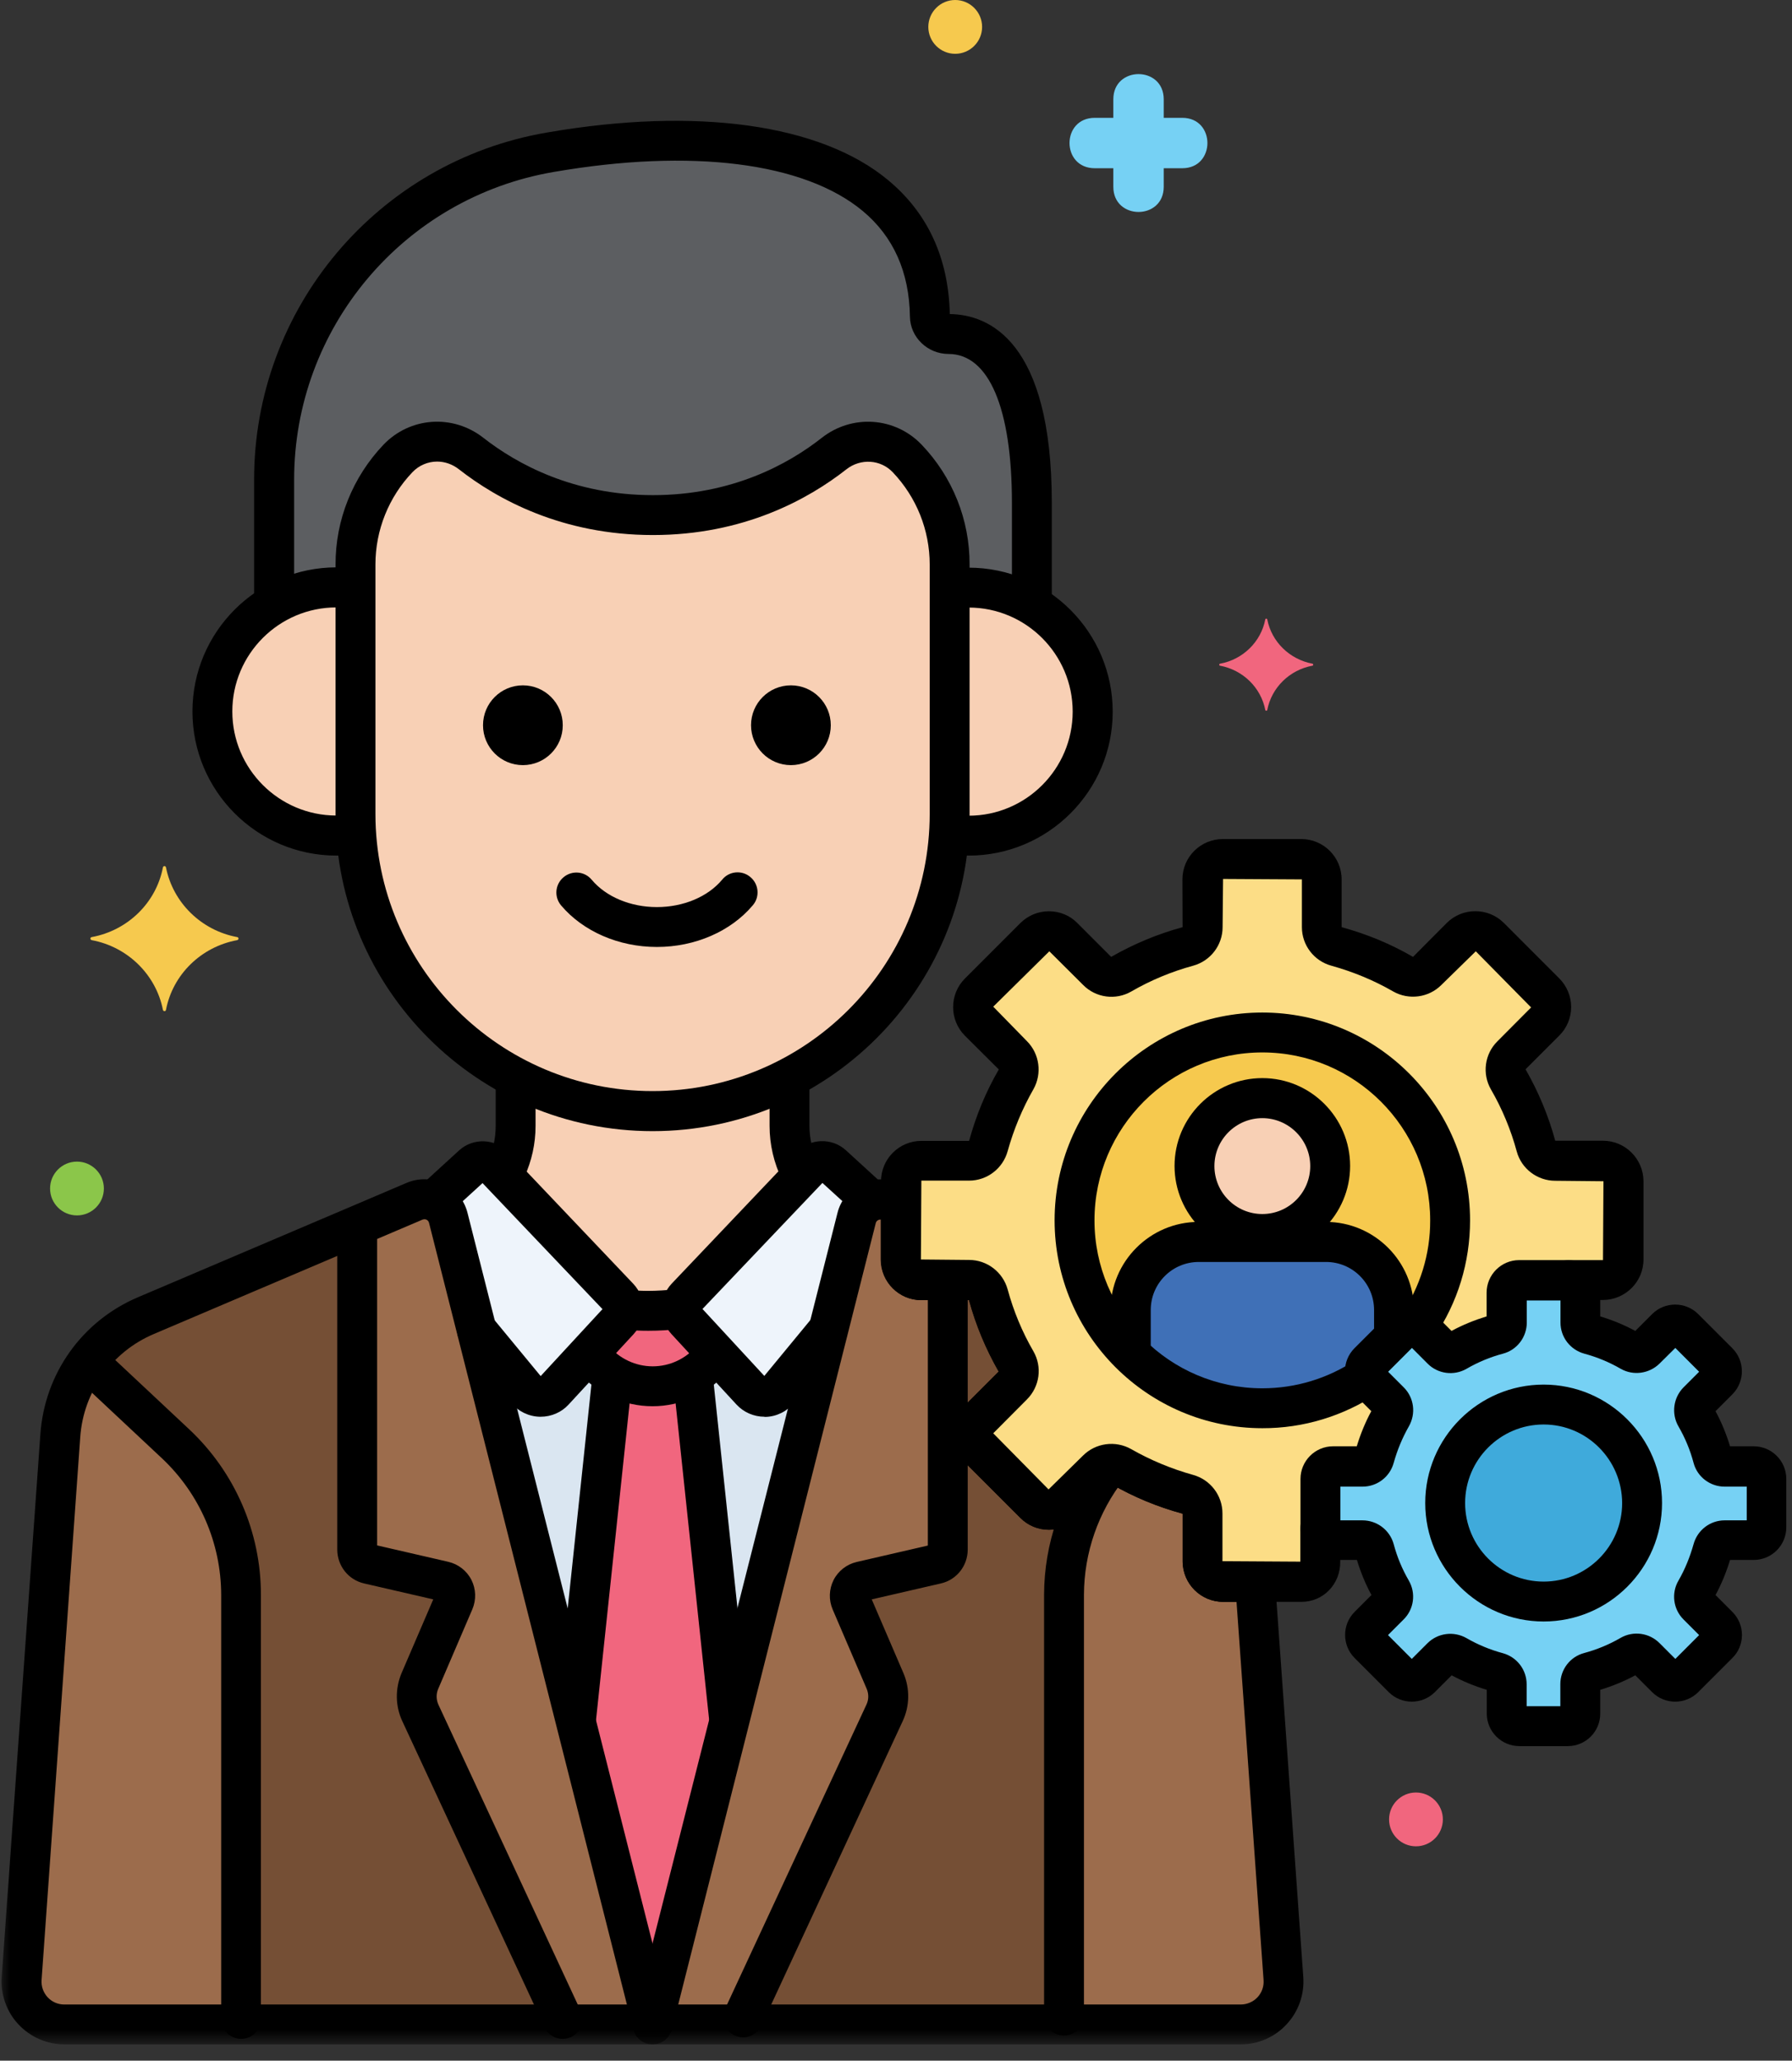 <svg width="87" height="100" viewBox="0 0 87 100" fill="none" xmlns="http://www.w3.org/2000/svg">
<rect x="0" y="0" width="87" height="100" fill="#333333" stroke="none"/>
<g id="Group">
<path id="Vector" d="M38.33 52.288C36.282 53.361 34.001 53.924 31.682 53.924C29.371 53.924 27.089 53.361 25.041 52.288V54.636C25.041 55.492 24.823 56.31 24.425 57.03L30.053 62.951C30.219 63.123 30.286 63.341 30.279 63.559C30.676 63.589 31.074 63.611 31.479 63.611C32.02 63.611 32.56 63.574 33.093 63.514C33.093 63.311 33.168 63.108 33.318 62.951L38.946 57.03C38.541 56.295 38.33 55.469 38.33 54.636V52.288Z" fill="#F8D0B5"/>
<path id="Vector_2" d="M44.048 22.249C43.103 21.259 41.572 21.169 40.499 22.017C38.803 23.352 35.861 25.003 31.704 25.003C27.54 25.003 24.583 23.345 22.88 22.009C21.807 21.169 20.276 21.266 19.338 22.249L19.33 22.257C18.01 23.645 17.274 25.483 17.274 27.404V39.508C17.274 47.44 23.765 53.931 31.697 53.931C39.629 53.931 46.119 47.44 46.119 39.508V27.397C46.104 25.476 45.369 23.637 44.048 22.249Z" fill="#F8D0B5"/>
<path id="Vector_3" d="M47.028 28.508C46.712 28.508 46.405 28.538 46.105 28.583V39.501C46.105 39.824 46.09 40.146 46.067 40.469C46.382 40.521 46.697 40.551 47.028 40.551C50.352 40.551 53.046 37.858 53.046 34.533C53.053 31.201 50.359 28.508 47.028 28.508ZM17.259 39.501V28.583C16.952 28.538 16.644 28.508 16.336 28.508C13.012 28.508 10.31 31.201 10.31 34.533C10.31 37.858 13.005 40.551 16.336 40.551C16.666 40.551 16.982 40.521 17.297 40.469C17.274 40.146 17.259 39.824 17.259 39.501Z" fill="#F8D0B5"/>
<path id="Vector_4" d="M46.052 16.209C45.572 16.209 45.151 15.833 45.144 15.353C45.031 7.316 35.854 5.808 26.714 7.384C18.962 8.72 13.304 15.443 13.304 23.307V29.34C14.227 28.8 15.271 28.515 16.336 28.515C16.651 28.515 16.959 28.545 17.259 28.59V27.404C17.259 25.491 17.994 23.645 19.323 22.257L19.33 22.249C20.268 21.259 21.799 21.169 22.872 22.009C24.575 23.345 27.532 25.003 31.697 25.003C35.854 25.003 38.795 23.352 40.491 22.017C41.564 21.176 43.103 21.266 44.041 22.257C45.361 23.645 46.097 25.483 46.097 27.404V28.59C46.404 28.545 46.712 28.515 47.02 28.515C48.138 28.515 49.181 28.823 50.081 29.355V24.403C50.096 17.206 47.492 16.209 46.052 16.209Z" fill="#5C5E61"/>
<path id="Vector_5" d="M31.682 54.892C23.195 54.892 16.291 47.988 16.291 39.501V27.397C16.284 25.228 17.124 23.15 18.617 21.581C19.908 20.231 21.987 20.088 23.465 21.244C25.086 22.512 27.84 24.028 31.697 24.028C35.546 24.028 38.278 22.519 39.891 21.251C41.369 20.088 43.455 20.231 44.746 21.581C46.247 23.15 47.08 25.228 47.072 27.397V39.501C47.072 47.988 40.169 54.892 31.682 54.892ZM21.221 22.399C20.771 22.399 20.336 22.587 20.028 22.91C18.872 24.118 18.227 25.724 18.227 27.39V39.493C18.227 46.915 24.26 52.948 31.682 52.948C39.103 52.948 45.136 46.915 45.136 39.493V27.397C45.136 25.724 44.498 24.133 43.343 22.917C42.75 22.294 41.782 22.234 41.092 22.775C39.238 24.23 36.102 25.964 31.697 25.964C27.284 25.964 24.133 24.223 22.272 22.767C21.972 22.534 21.604 22.399 21.221 22.399Z" fill="black"/>
<path id="Vector_6" d="M47.028 41.52C46.802 41.52 46.57 41.505 46.322 41.482C45.069 41.317 45.272 39.448 46.532 39.553C46.705 39.576 46.87 39.584 47.028 39.584C49.811 39.584 52.078 37.317 52.078 34.533C52.078 31.749 49.811 29.483 47.028 29.483C46.862 29.483 46.69 29.491 46.517 29.513C45.984 29.573 45.512 29.183 45.452 28.65C45.399 28.117 45.782 27.637 46.315 27.585C46.555 27.562 46.795 27.547 47.028 27.547C50.885 27.547 54.021 30.684 54.021 34.541C54.021 38.383 50.885 41.52 47.028 41.52ZM16.336 41.52C12.479 41.52 9.343 38.383 9.343 34.526C9.343 30.669 12.479 27.532 16.336 27.532C16.569 27.532 16.802 27.547 17.034 27.57C17.567 27.622 17.95 28.102 17.897 28.635C17.845 29.168 17.364 29.558 16.831 29.498C16.666 29.483 16.494 29.476 16.329 29.476C13.545 29.476 11.279 31.742 11.279 34.526C11.279 37.31 13.545 39.576 16.329 39.576C16.501 39.576 16.674 39.569 16.869 39.546C17.402 39.486 17.882 39.861 17.942 40.394C18.002 40.927 17.627 41.407 17.094 41.467C16.831 41.505 16.584 41.52 16.336 41.52ZM31.892 45.954C30.038 45.954 28.305 45.197 27.239 43.936C26.894 43.523 26.947 42.915 27.36 42.57C27.772 42.225 28.38 42.277 28.725 42.69C29.423 43.523 30.609 44.018 31.892 44.018C33.175 44.018 34.361 43.523 35.059 42.69C35.396 42.27 36.019 42.21 36.432 42.563C36.845 42.908 36.897 43.531 36.544 43.936C35.479 45.197 33.745 45.954 31.892 45.954Z" fill="black"/>
<path id="Vector_7" d="M40.334 35.194C40.334 36.267 39.464 37.13 38.398 37.13C37.325 37.13 36.462 36.259 36.462 35.194C36.462 34.12 37.332 33.258 38.398 33.258C39.471 33.258 40.334 34.128 40.334 35.194Z" fill="black"/>
<path id="Vector_8" d="M27.322 35.194C27.322 36.267 26.451 37.13 25.386 37.13C24.313 37.13 23.45 36.259 23.45 35.194C23.45 34.12 24.32 33.258 25.386 33.258C26.459 33.258 27.322 34.128 27.322 35.194Z" fill="black"/>
<path id="Vector_9" d="M13.305 30.061C12.772 30.061 12.336 29.626 12.336 29.093V23.307C12.321 14.97 18.332 7.834 26.556 6.431C33.805 5.178 39.846 6.018 43.118 8.742C45.046 10.341 46.052 12.532 46.112 15.241C47.988 15.263 51.064 16.516 51.064 24.403V28.988C51.064 30.279 49.128 30.279 49.128 28.988V24.403C49.128 19.811 48.01 17.177 46.052 17.177C45.031 17.177 44.191 16.366 44.176 15.368C44.146 13.2 43.373 11.474 41.88 10.235C39.043 7.879 33.573 7.189 26.887 8.344C19.593 9.59 14.265 15.916 14.28 23.307V29.093C14.273 29.626 13.837 30.061 13.305 30.061Z" fill="black"/>
<path id="Vector_10" d="M1.05 96.013L2.926 69.689C3.107 67.115 4.712 64.857 7.084 63.851L20.133 58.298C20.808 58.013 21.589 58.396 21.761 59.116L31.674 98.249H3.122C2.544 98.249 1.988 98.009 1.598 97.589C1.208 97.161 1.013 96.591 1.05 96.013ZM60.94 76.766H59.379C58.831 76.766 58.388 76.323 58.388 75.775V73.456C58.388 73.021 58.096 72.638 57.675 72.518C56.542 72.211 55.454 71.76 54.434 71.175C54.051 70.957 53.578 71.025 53.271 71.333L51.627 72.969C51.237 73.359 50.607 73.359 50.224 72.969L47.538 70.282C47.147 69.892 47.147 69.262 47.538 68.879L49.173 67.243C49.481 66.935 49.549 66.455 49.331 66.08C48.746 65.059 48.295 63.971 47.988 62.838C47.875 62.418 47.492 62.125 47.05 62.125H44.731C44.183 62.125 43.74 61.683 43.74 61.135V58.523L43.223 58.306C42.54 58.021 41.767 58.403 41.594 59.124L31.682 98.257H60.234C60.812 98.257 61.36 98.017 61.758 97.597C62.148 97.176 62.35 96.606 62.313 96.028L60.94 76.766Z" fill="#754F35"/>
<path id="Vector_11" d="M60.94 76.766H59.379C58.831 76.766 58.389 76.323 58.389 75.775V73.456C58.389 73.021 58.096 72.638 57.676 72.518C56.542 72.211 55.454 71.76 54.434 71.175C54.276 71.085 54.096 71.04 53.916 71.048C52.453 72.834 51.657 75.077 51.657 77.381V98.242H60.234C60.812 98.242 61.367 98.002 61.758 97.582C62.148 97.161 62.35 96.591 62.313 96.013L60.94 76.766ZM11.706 77.381C11.706 74.612 10.558 71.963 8.532 70.065L4.27 66.072C3.482 67.123 3.017 68.384 2.927 69.689L1.051 96.013C1.006 96.591 1.208 97.154 1.606 97.582C1.996 98.002 2.551 98.242 3.129 98.242H11.706V77.381ZM21.769 59.109C21.589 58.396 20.816 58.006 20.141 58.291L17.349 59.484V75.197C17.349 75.527 17.582 75.82 17.904 75.895L21.559 76.736C21.994 76.833 22.227 77.306 22.054 77.711L20.396 81.576C20.186 82.071 20.193 82.634 20.418 83.121L27.45 98.242H31.682L21.769 59.109ZM44.739 62.118C44.191 62.118 43.748 61.675 43.748 61.127V58.516L43.23 58.298C42.548 58.013 41.775 58.396 41.602 59.116L31.689 98.249H35.922L42.953 83.129C43.178 82.641 43.185 82.078 42.975 81.583L41.317 77.719C41.144 77.306 41.377 76.841 41.812 76.743L45.459 75.903C45.782 75.828 46.014 75.535 46.014 75.205V62.118H44.739Z" fill="#9C6C4C"/>
<path id="Vector_12" d="M21.769 59.109L23.135 64.512L25.566 67.453C25.904 67.866 26.534 67.881 26.894 67.491L30.053 64.069C30.346 63.754 30.346 63.258 30.046 62.943L23.968 56.55C23.698 56.265 23.247 56.25 22.955 56.512L21.026 58.276C21.379 58.419 21.672 58.711 21.769 59.109ZM36.469 67.498C36.83 67.888 37.46 67.874 37.797 67.461L40.229 64.519L41.602 59.116C41.7 58.711 41.992 58.419 42.345 58.291L40.416 56.528C40.124 56.265 39.673 56.28 39.403 56.565L33.325 62.958C33.025 63.273 33.025 63.761 33.318 64.084L36.469 67.498Z" fill="#EEF4FB"/>
<path id="Vector_13" d="M37.797 67.461C37.46 67.873 36.83 67.888 36.469 67.498L34.773 65.66C34.091 66.635 32.965 67.273 31.682 67.273C30.406 67.273 29.273 66.635 28.59 65.66L26.894 67.498C26.534 67.888 25.904 67.873 25.566 67.461L23.135 64.519L31.674 98.249L40.221 64.519L37.797 67.461Z" fill="#DAE6F1"/>
<path id="Vector_14" d="M31.637 98.054L31.787 97.859L35.411 83.542L33.633 66.725C32.44 67.453 30.939 67.453 29.738 66.725L27.96 83.542L31.637 98.054Z" fill="#F1667E"/>
<path id="Vector_15" d="M33.303 64.069C33.16 63.919 33.085 63.716 33.085 63.506C32.552 63.566 32.02 63.604 31.472 63.604C31.067 63.604 30.669 63.581 30.271 63.551C30.264 63.739 30.189 63.926 30.061 64.061L28.598 65.652C29.28 66.628 30.406 67.266 31.689 67.266C32.965 67.266 34.098 66.628 34.781 65.652L33.303 64.069Z" fill="#F1667E"/>
<g id="Group_2">
<g id="Clip path group">
<mask id="mask0_9_158" style="mask-type:luminance" maskUnits="userSpaceOnUse" x="0" y="0" width="87" height="100">
<g id="SVGID_2_">
<path id="Vector_16" d="M86.813 0H0V99.21H86.813V0Z" fill="white"/>
</g>
</mask>
<g mask="url(#mask0_9_158)">
<path id="Vector_17" d="M31.682 99.21H3.129C2.289 99.21 1.471 98.857 0.893 98.234C0.315 97.619 0.023 96.779 0.083 95.938L1.959 69.614C2.161 66.665 3.977 64.106 6.701 62.951L19.751 57.398C20.336 57.15 20.996 57.173 21.567 57.45C22.137 57.736 22.549 58.253 22.7 58.869L32.612 97.994C32.778 98.617 32.312 99.21 31.682 99.21ZM2.019 96.081C1.996 96.396 2.101 96.689 2.311 96.921C2.529 97.154 2.814 97.274 3.129 97.274H30.436L20.831 59.349C20.816 59.281 20.771 59.221 20.711 59.191C20.651 59.161 20.584 59.161 20.516 59.184L7.467 64.737C5.425 65.6 4.045 67.543 3.895 69.749L2.019 96.081ZM38.841 57.796C38.473 57.796 38.135 57.586 37.97 57.255C37.572 56.437 37.362 55.544 37.362 54.636V52.528C37.362 51.237 39.298 51.237 39.298 52.528V54.636C39.298 55.244 39.441 55.852 39.711 56.4C40.026 57.045 39.553 57.796 38.841 57.796ZM31.472 64.579C31.127 64.579 30.751 64.564 30.324 64.534C29.791 64.497 29.393 64.024 29.431 63.491C29.468 62.958 29.933 62.553 30.474 62.598C30.849 62.628 31.172 62.643 31.472 62.643C31.892 62.643 32.35 62.613 32.86 62.561C33.4 62.493 33.888 62.883 33.941 63.416C34.001 63.956 33.603 64.437 33.063 64.482C32.537 64.549 32.005 64.579 31.472 64.579ZM24.576 57.691C23.87 57.691 23.398 56.955 23.698 56.317C23.945 55.785 24.065 55.222 24.065 54.636V52.558C24.065 51.267 26.001 51.267 26.001 52.558V54.636C26.001 55.499 25.814 56.34 25.454 57.128C25.303 57.465 24.958 57.691 24.576 57.691Z" fill="black"/>
</g>
</g>
<g id="Clip path group_2">
<mask id="mask1_9_158" style="mask-type:luminance" maskUnits="userSpaceOnUse" x="0" y="0" width="87" height="100">
<g id="SVGID_2__2">
<path id="Vector_18" d="M86.813 0H0V99.21H86.813V0Z" fill="white"/>
</g>
</mask>
<g mask="url(#mask1_9_158)">
<path id="Vector_19" d="M60.234 99.21H31.682C31.052 99.21 30.586 98.617 30.744 98.002L40.657 58.869C40.807 58.253 41.227 57.736 41.79 57.458C42.36 57.173 43.02 57.158 43.606 57.405L44.123 57.623C44.484 57.773 44.716 58.126 44.716 58.516V61.127L47.057 61.15C47.928 61.15 48.701 61.735 48.926 62.576C49.211 63.626 49.631 64.639 50.172 65.585C50.607 66.343 50.479 67.303 49.864 67.918L48.221 69.554L50.907 72.278L52.58 70.642C53.196 70.02 54.156 69.892 54.914 70.327C55.86 70.868 56.873 71.288 57.923 71.573C58.764 71.805 59.349 72.571 59.349 73.441V75.76L60.932 75.783C61.443 75.783 61.863 76.173 61.9 76.683L63.273 95.938C63.334 96.779 63.041 97.619 62.463 98.234C61.893 98.857 61.082 99.21 60.234 99.21ZM32.927 97.274H60.234C60.542 97.274 60.842 97.146 61.052 96.921C61.262 96.696 61.367 96.396 61.345 96.088L60.032 77.734H59.379C58.298 77.734 57.42 76.856 57.413 75.775V73.456C56.197 73.126 55.034 72.646 53.946 72.016L52.31 73.659C51.943 74.027 51.44 74.237 50.922 74.237C50.397 74.237 49.901 74.034 49.534 73.659L46.847 70.973C46.48 70.605 46.27 70.11 46.27 69.584C46.27 69.059 46.472 68.564 46.847 68.196L48.483 66.56C47.86 65.472 47.373 64.309 47.042 63.093H44.724C43.643 63.093 42.765 62.215 42.758 61.135V59.184C42.72 59.176 42.675 59.191 42.638 59.206C42.578 59.236 42.532 59.289 42.517 59.356L32.927 97.274Z" fill="black"/>
</g>
</g>
</g>
<path id="Vector_20" d="M51.657 98.775C51.124 98.775 50.689 98.34 50.689 97.807V77.381C50.697 74.912 51.522 72.526 53.045 70.582C53.848 69.569 55.364 70.77 54.569 71.783C53.316 73.381 52.633 75.355 52.625 77.381V97.807C52.625 98.347 52.197 98.775 51.657 98.775ZM11.706 98.94C11.173 98.94 10.738 98.505 10.738 97.972V77.388C10.731 74.882 9.695 72.496 7.872 70.777L3.857 67.018C3.459 66.65 3.437 66.035 3.804 65.645C4.172 65.254 4.795 65.232 5.178 65.607L9.192 69.367C11.406 71.445 12.667 74.349 12.667 77.388V97.972C12.674 98.505 12.239 98.94 11.706 98.94ZM27.314 98.94C26.939 98.94 26.594 98.722 26.436 98.377L19.533 83.527C19.188 82.791 19.18 81.943 19.495 81.193L21.034 77.614L17.679 76.841C16.914 76.668 16.374 75.985 16.374 75.197V59.874C16.374 58.584 18.31 58.584 18.31 59.874V74.995L21.761 75.79C22.249 75.903 22.662 76.225 22.887 76.668C23.112 77.111 23.127 77.636 22.932 78.094L21.274 81.958C21.169 82.198 21.176 82.476 21.281 82.716L28.185 97.567C28.492 98.204 28.027 98.94 27.314 98.94ZM36.079 98.865C35.374 98.865 34.901 98.129 35.201 97.484L42.067 82.716C42.18 82.476 42.18 82.206 42.082 81.966L40.424 78.101C40.229 77.644 40.244 77.126 40.469 76.676C40.694 76.233 41.107 75.91 41.594 75.798L45.046 75.002V62.35C45.046 61.06 46.982 61.06 46.982 62.35V75.197C46.982 75.985 46.442 76.668 45.677 76.841L42.322 77.614L43.861 81.193C44.183 81.943 44.168 82.791 43.823 83.527L36.965 98.302C36.799 98.64 36.462 98.865 36.079 98.865ZM26.249 68.751C26.234 68.751 26.211 68.751 26.196 68.751C25.663 68.736 25.161 68.489 24.823 68.084L22.414 65.172C22.069 64.759 22.129 64.144 22.542 63.806C22.954 63.461 23.57 63.521 23.908 63.941L26.249 66.778L29.25 63.529L23.427 57.413L21.776 58.921C20.823 59.792 19.518 58.358 20.471 57.488L22.294 55.822C22.97 55.207 24.035 55.244 24.666 55.905L30.744 62.298C31.389 62.981 31.396 64.054 30.759 64.744L27.599 68.166C27.262 68.534 26.767 68.751 26.249 68.751ZM37.115 68.751C36.597 68.751 36.102 68.534 35.756 68.159L32.597 64.737C31.959 64.039 31.967 62.973 32.612 62.29L38.69 55.897C39.321 55.237 40.386 55.199 41.062 55.815L42.9 57.495C43.298 57.856 43.328 58.471 42.96 58.861C42.6 59.259 41.985 59.289 41.594 58.921L39.928 57.405L34.105 63.521L37.107 66.77L39.433 63.949C39.771 63.536 40.386 63.476 40.799 63.821C41.212 64.159 41.272 64.774 40.927 65.187L38.54 68.084C38.203 68.496 37.7 68.744 37.167 68.759H37.115V68.751Z" fill="black"/>
<path id="Vector_21" d="M35.396 84.405C34.901 84.405 34.488 84.029 34.436 83.534L32.687 67.033C32.627 66.5 33.017 66.027 33.55 65.967C34.083 65.915 34.556 66.298 34.616 66.83L36.364 83.332C36.424 83.909 35.974 84.412 35.396 84.405ZM27.975 84.352C27.397 84.352 26.947 83.857 27.007 83.279L28.755 66.793C28.815 66.26 29.288 65.877 29.821 65.93C30.354 65.982 30.736 66.463 30.684 66.995L28.935 83.482C28.883 83.977 28.47 84.352 27.975 84.352Z" fill="black"/>
<path id="Vector_22" d="M31.682 68.241C30.279 68.241 28.95 67.626 28.057 66.545C27.705 66.14 27.757 65.517 28.17 65.172C28.583 64.827 29.198 64.879 29.543 65.3C30.076 65.937 30.864 66.305 31.689 66.305C32.515 66.305 33.303 65.937 33.835 65.3C34.181 64.887 34.796 64.827 35.201 65.172C35.614 65.517 35.666 66.132 35.321 66.545C34.421 67.618 33.085 68.241 31.682 68.241Z" fill="black"/>
<path id="Vector_23" d="M11.511 45.474C9.77 45.151 8.397 43.801 8.059 42.097C8.044 42.007 7.924 42.007 7.909 42.097C7.579 43.808 6.206 45.151 4.457 45.474C4.367 45.482 4.367 45.609 4.457 45.624C6.198 45.947 7.572 47.298 7.909 49.001C7.924 49.091 8.052 49.091 8.059 49.001C8.39 47.29 9.763 45.947 11.511 45.624C11.601 45.609 11.601 45.482 11.511 45.474Z" fill="#F6C94E"/>
<path id="Vector_24" d="M63.716 32.207C62.606 31.997 61.735 31.142 61.525 30.061C61.518 30.008 61.435 30.008 61.428 30.061C61.218 31.149 60.34 32.004 59.236 32.207C59.176 32.215 59.176 32.297 59.236 32.305C60.347 32.515 61.218 33.37 61.428 34.451C61.435 34.503 61.518 34.503 61.525 34.451C61.735 33.363 62.613 32.507 63.716 32.305C63.769 32.297 63.769 32.215 63.716 32.207Z" fill="#F1667E"/>
<path id="Vector_25" d="M53.151 5.718H54.051V4.818C54.051 3.189 56.498 3.189 56.498 4.818V5.718H57.398C59.026 5.718 59.026 8.164 57.398 8.164H56.498V9.065C56.498 10.693 54.051 10.693 54.051 9.065V8.164H53.151C51.515 8.164 51.515 5.718 53.151 5.718Z" fill="#76D1F4"/>
<path id="Vector_26" d="M5.043 57.676C5.043 58.396 4.457 58.981 3.737 58.981C3.017 58.981 2.431 58.396 2.431 57.676C2.431 56.955 3.017 56.37 3.737 56.37C4.457 56.37 5.043 56.955 5.043 57.676Z" fill="#8BC64A"/>
<path id="Vector_27" d="M47.68 1.306C47.68 2.026 47.095 2.611 46.374 2.611C45.654 2.611 45.069 2.026 45.069 1.306C45.069 0.585 45.654 0 46.374 0C47.095 0 47.68 0.585 47.68 1.306Z" fill="#F6C94E"/>
<path id="Vector_28" d="M70.05 88.292C70.05 89.012 69.464 89.597 68.744 89.597C68.023 89.597 67.438 89.012 67.438 88.292C67.438 87.571 68.023 86.986 68.744 86.986C69.464 86.986 70.05 87.571 70.05 88.292Z" fill="#F1667E"/>
<path id="Vector_29" d="M44.739 56.325H47.057C47.493 56.325 47.875 56.032 47.995 55.612C48.303 54.479 48.753 53.391 49.339 52.37C49.556 51.995 49.489 51.515 49.181 51.207L47.545 49.571C47.155 49.181 47.155 48.551 47.545 48.168L50.232 45.481C50.622 45.091 51.252 45.091 51.635 45.481L53.278 47.125C53.586 47.433 54.066 47.5 54.441 47.282C55.462 46.697 56.55 46.247 57.683 45.939C58.103 45.827 58.396 45.444 58.396 45.001V42.682C58.396 42.135 58.839 41.692 59.386 41.692H63.191C63.739 41.692 64.181 42.135 64.181 42.682V45.001C64.181 45.437 64.474 45.819 64.894 45.939C66.027 46.247 67.115 46.697 68.136 47.282C68.511 47.5 68.992 47.433 69.299 47.125L70.935 45.481C71.325 45.091 71.956 45.091 72.338 45.481L75.025 48.168C75.415 48.558 75.415 49.188 75.025 49.571L73.381 51.207C73.074 51.515 73.006 51.995 73.224 52.37C73.809 53.391 74.259 54.479 74.567 55.612C74.68 56.032 75.062 56.325 75.505 56.325H77.824C78.371 56.325 78.814 56.767 78.814 57.315V61.12C78.814 61.668 78.371 62.11 77.824 62.11H76.188C76.158 62.103 76.135 62.103 76.105 62.103H73.757C73.419 62.103 73.141 62.38 73.141 62.718V64.151C73.141 64.421 72.961 64.654 72.706 64.729C72.008 64.917 71.333 65.202 70.702 65.562C70.47 65.697 70.17 65.652 69.982 65.465L68.969 64.452C68.924 64.406 68.871 64.369 68.811 64.339C69.839 62.831 70.387 61.045 70.387 59.221C70.387 54.186 66.305 50.104 61.27 50.104C56.235 50.104 52.153 54.186 52.153 59.221C52.153 64.257 56.235 68.339 61.27 68.339C63.138 68.339 64.879 67.776 66.328 66.808C66.358 66.868 66.395 66.928 66.44 66.973L67.453 67.986C67.648 68.174 67.686 68.474 67.551 68.706C67.191 69.337 66.913 70.004 66.718 70.71C66.65 70.972 66.41 71.153 66.14 71.145H64.722C64.384 71.145 64.106 71.423 64.106 71.76V75.767C64.106 76.315 63.731 76.758 63.176 76.758H59.371C58.824 76.758 58.381 76.315 58.381 75.767V73.449C58.381 73.014 58.088 72.631 57.668 72.511C56.535 72.203 55.447 71.753 54.426 71.168C54.051 70.95 53.571 71.017 53.263 71.325L51.627 72.961C51.237 73.351 50.607 73.351 50.224 72.961L47.538 70.275C47.147 69.884 47.147 69.254 47.538 68.871L49.181 67.228C49.489 66.92 49.556 66.44 49.339 66.065C48.753 65.044 48.303 63.956 47.995 62.823C47.883 62.403 47.5 62.11 47.057 62.11H44.739C44.191 62.11 43.748 61.668 43.748 61.12V57.315C43.741 56.775 44.183 56.325 44.739 56.325Z" fill="#FCDD86"/>
<path id="Vector_30" d="M61.285 68.339C56.25 68.339 52.168 64.257 52.168 59.221C52.168 54.186 56.25 50.104 61.285 50.104C66.32 50.104 70.402 54.186 70.402 59.221C70.402 61.12 69.825 62.883 68.826 64.339C68.594 64.219 68.301 64.264 68.114 64.452L66.455 66.11C66.275 66.298 66.223 66.575 66.343 66.808C64.842 67.813 63.078 68.339 61.285 68.339Z" fill="#F6C94E"/>
<path id="Vector_31" d="M85.155 71.153H83.722C83.452 71.153 83.212 70.972 83.144 70.71C82.956 70.012 82.671 69.337 82.311 68.706C82.176 68.474 82.213 68.181 82.409 67.986L83.422 66.973C83.662 66.733 83.662 66.343 83.422 66.103L81.763 64.444C81.523 64.204 81.133 64.204 80.893 64.444L79.88 65.457C79.692 65.645 79.392 65.69 79.159 65.555C78.529 65.195 77.861 64.917 77.156 64.722C76.893 64.647 76.713 64.414 76.721 64.144V62.711C76.721 62.373 76.443 62.095 76.105 62.095H73.757C73.419 62.095 73.141 62.373 73.141 62.711V64.144C73.141 64.414 72.961 64.647 72.706 64.722C72.008 64.909 71.333 65.187 70.702 65.555C70.47 65.69 70.17 65.645 69.982 65.457L68.969 64.444C68.729 64.204 68.339 64.204 68.099 64.444L66.44 66.103C66.2 66.343 66.2 66.733 66.44 66.973L67.453 67.986C67.648 68.174 67.686 68.474 67.551 68.706C67.191 69.337 66.913 70.004 66.718 70.71C66.65 70.972 66.41 71.153 66.14 71.153H64.722C64.384 71.153 64.106 71.43 64.106 71.768V74.117C64.106 74.454 64.384 74.732 64.722 74.732H66.155C66.425 74.732 66.665 74.912 66.733 75.167C66.92 75.865 67.206 76.54 67.566 77.171C67.701 77.403 67.663 77.696 67.468 77.891L66.455 78.904C66.215 79.144 66.215 79.535 66.455 79.775L68.114 81.433C68.354 81.673 68.744 81.673 68.984 81.433L69.997 80.42C70.185 80.232 70.485 80.187 70.718 80.323C71.348 80.683 72.016 80.96 72.721 81.155C72.984 81.223 73.164 81.463 73.156 81.733V83.166C73.156 83.504 73.434 83.782 73.772 83.782H76.12C76.458 83.782 76.736 83.504 76.736 83.166V81.733C76.736 81.463 76.916 81.231 77.171 81.155C77.869 80.968 78.544 80.683 79.174 80.323C79.407 80.187 79.707 80.232 79.895 80.42L80.908 81.433C81.148 81.673 81.538 81.673 81.778 81.433L83.437 79.775C83.677 79.535 83.677 79.144 83.437 78.904L82.424 77.891C82.228 77.704 82.191 77.403 82.326 77.171C82.686 76.54 82.964 75.873 83.159 75.167C83.227 74.905 83.467 74.725 83.737 74.732H85.17C85.508 74.732 85.785 74.454 85.785 74.117V71.768C85.77 71.423 85.493 71.153 85.155 71.153Z" fill="#76D1F4"/>
<path id="Vector_32" d="M74.942 77.719C72.301 77.719 70.162 75.58 70.162 72.939C70.162 70.297 72.301 68.159 74.942 68.159C77.584 68.159 79.722 70.297 79.722 72.939C79.722 75.58 77.576 77.719 74.942 77.719Z" fill="#3FAADB"/>
<path id="Vector_33" d="M64.579 56.58C64.579 58.396 63.108 59.874 61.285 59.874C59.469 59.874 57.991 58.403 57.991 56.58C57.991 54.756 59.469 53.286 61.285 53.286C63.101 53.286 64.579 54.764 64.579 56.58Z" fill="#F8D0B5"/>
<path id="Vector_34" d="M58.193 60.264H64.369C66.185 60.264 67.671 61.75 67.671 63.566V64.887L66.448 66.11C66.268 66.298 66.215 66.575 66.328 66.808C64.834 67.806 63.071 68.339 61.277 68.339C58.884 68.339 56.587 67.401 54.884 65.72V63.574C54.884 61.75 56.377 60.264 58.193 60.264Z" fill="#3F70B7"/>
<path id="Vector_35" d="M76.113 84.735H73.764C72.894 84.735 72.181 84.029 72.181 83.151V82.003C71.588 81.823 71.018 81.591 70.477 81.298L69.659 82.116C69.044 82.731 68.038 82.731 67.423 82.116L65.765 80.458C65.15 79.842 65.15 78.837 65.765 78.221L66.583 77.403C66.29 76.863 66.058 76.293 65.877 75.7H64.722C63.851 75.7 63.138 74.987 63.138 74.117V71.768C63.138 70.898 63.844 70.185 64.722 70.185H65.87C66.05 69.592 66.283 69.022 66.575 68.481L65.757 67.663C65.142 67.048 65.142 66.043 65.757 65.427L67.416 63.769C67.716 63.469 68.114 63.303 68.534 63.303C68.954 63.303 69.352 63.469 69.652 63.769L70.47 64.587C71.01 64.294 71.588 64.061 72.173 63.881V62.733C72.173 61.863 72.879 61.15 73.757 61.15H76.105C76.976 61.15 77.689 61.855 77.689 62.733V63.881C78.281 64.061 78.852 64.294 79.392 64.587L80.21 63.769C80.825 63.154 81.831 63.154 82.446 63.769L84.105 65.427C84.72 66.043 84.72 67.048 84.105 67.663L83.287 68.481C83.579 69.022 83.812 69.592 83.992 70.185H85.14C86.01 70.185 86.723 70.89 86.723 71.768V74.117C86.723 74.987 86.018 75.7 85.14 75.7H83.992C83.812 76.293 83.579 76.863 83.287 77.403L84.105 78.221C84.405 78.522 84.57 78.919 84.57 79.34C84.57 79.76 84.405 80.165 84.105 80.458L82.446 82.116C81.831 82.731 80.825 82.731 80.21 82.116L79.392 81.298C78.852 81.591 78.281 81.823 77.689 82.003V83.151C77.696 84.029 76.983 84.735 76.113 84.735ZM74.117 82.799H75.753V81.726C75.753 81.02 76.225 80.398 76.908 80.218C77.523 80.052 78.124 79.805 78.679 79.482C79.294 79.129 80.067 79.234 80.57 79.737L81.336 80.503L82.491 79.347L81.733 78.589C81.231 78.086 81.133 77.314 81.486 76.706C81.808 76.15 82.048 75.55 82.221 74.935C82.409 74.252 83.024 73.779 83.729 73.779H84.802V72.143H83.729C83.024 72.143 82.401 71.671 82.221 70.988C82.056 70.365 81.808 69.772 81.486 69.217C81.133 68.601 81.238 67.828 81.733 67.326L82.491 66.568L81.336 65.412L80.57 66.17C80.067 66.665 79.294 66.77 78.687 66.425C78.131 66.103 77.531 65.855 76.916 65.69C76.233 65.502 75.76 64.887 75.76 64.181V63.108H74.124V64.181C74.124 64.887 73.651 65.51 72.969 65.69C72.346 65.855 71.753 66.103 71.198 66.425C70.582 66.778 69.809 66.673 69.314 66.178L68.549 65.412L67.393 66.568L68.151 67.326C68.654 67.828 68.751 68.601 68.399 69.217C68.084 69.772 67.836 70.365 67.663 70.988C67.476 71.671 66.86 72.143 66.147 72.143H65.075V73.779H66.147C66.853 73.779 67.476 74.252 67.663 74.935C67.828 75.558 68.076 76.15 68.399 76.706C68.751 77.321 68.646 78.094 68.144 78.589L67.386 79.347L68.541 80.503L69.299 79.745C69.802 79.242 70.575 79.144 71.19 79.49C71.746 79.812 72.346 80.06 72.961 80.225C73.644 80.413 74.117 81.028 74.117 81.733V82.799Z" fill="black"/>
<path id="Vector_36" d="M63.184 77.734H59.379C58.298 77.734 57.42 76.856 57.42 75.775V73.456C56.205 73.126 55.042 72.646 53.954 72.016L52.318 73.659C51.552 74.424 50.307 74.424 49.541 73.659L46.855 70.973C46.487 70.605 46.277 70.102 46.277 69.584C46.277 69.059 46.48 68.564 46.855 68.196L48.491 66.56C47.868 65.472 47.38 64.309 47.05 63.093H44.731C43.651 63.093 42.773 62.215 42.773 61.127V57.323C42.773 56.242 43.651 55.364 44.731 55.364H47.05C47.38 54.149 47.86 52.986 48.491 51.898L46.847 50.262C46.082 49.496 46.082 48.251 46.847 47.485L49.534 44.799C49.901 44.431 50.397 44.221 50.922 44.221C51.447 44.221 51.943 44.423 52.31 44.799L53.946 46.435C55.034 45.812 56.197 45.324 57.413 44.994L57.405 42.675C57.405 41.594 58.283 40.717 59.371 40.717H63.176C64.257 40.717 65.135 41.594 65.135 42.675V44.994C66.35 45.324 67.513 45.804 68.601 46.435L70.237 44.791C71.003 44.026 72.248 44.026 73.014 44.791L75.7 47.478C76.068 47.845 76.278 48.348 76.278 48.866C76.278 49.384 76.075 49.886 75.7 50.254L74.064 51.89C74.687 52.978 75.175 54.141 75.505 55.357H77.824C78.904 55.357 79.782 56.235 79.79 57.315V61.12C79.79 62.2 78.912 63.078 77.824 63.086H76.188C74.897 63.086 74.897 61.15 76.188 61.15H77.824L77.846 57.323L75.505 57.3C74.635 57.3 73.862 56.715 73.636 55.875C73.351 54.824 72.931 53.811 72.383 52.865C71.948 52.108 72.076 51.147 72.698 50.532L74.334 48.888L71.648 46.164L69.975 47.8C69.359 48.416 68.399 48.543 67.641 48.115C66.695 47.568 65.682 47.155 64.632 46.862C63.791 46.63 63.206 45.864 63.206 44.994V42.675L59.379 42.653L59.356 44.994C59.356 45.864 58.771 46.63 57.931 46.862C56.88 47.148 55.867 47.568 54.922 48.115C54.164 48.551 53.203 48.423 52.588 47.8L50.944 46.164L48.221 48.851L49.856 50.524C50.472 51.14 50.599 52.1 50.172 52.858C49.631 53.803 49.211 54.816 48.919 55.867C48.686 56.708 47.92 57.293 47.05 57.293H44.731L44.709 61.12L47.05 61.142C47.92 61.142 48.686 61.728 48.919 62.568C49.204 63.619 49.624 64.632 50.172 65.577C50.607 66.335 50.479 67.288 49.856 67.911L48.221 69.554L50.907 72.278L52.58 70.635C53.196 70.02 54.156 69.892 54.914 70.32C55.86 70.86 56.873 71.28 57.923 71.573C58.764 71.805 59.349 72.571 59.349 73.441V75.76L63.131 75.783C63.131 75.775 63.131 75.768 63.131 75.76V74.214C63.131 72.924 65.067 72.924 65.067 74.214V75.775C65.082 76.871 64.249 77.734 63.184 77.734Z" fill="black"/>
<path id="Vector_37" d="M61.285 69.307C55.725 69.307 51.2 64.782 51.2 59.221C51.2 53.661 55.725 49.136 61.285 49.136C66.846 49.136 71.37 53.661 71.37 59.221C71.37 61.255 70.77 63.213 69.629 64.887C69.329 65.33 68.729 65.442 68.286 65.142C67.844 64.842 67.731 64.234 68.031 63.799C68.947 62.448 69.442 60.857 69.434 59.221C69.434 54.726 65.78 51.072 61.285 51.072C56.79 51.072 53.136 54.726 53.136 59.221C53.136 63.716 56.79 67.371 61.285 67.371C62.898 67.371 64.459 66.898 65.802 66.005C66.876 65.314 67.926 66.89 66.876 67.618C65.217 68.721 63.274 69.314 61.285 69.307ZM74.942 78.687C71.776 78.687 69.194 76.105 69.194 72.939C69.194 69.772 71.776 67.191 74.942 67.191C78.109 67.191 80.69 69.772 80.69 72.939C80.69 76.105 78.109 78.687 74.942 78.687ZM74.942 69.127C72.841 69.127 71.13 70.838 71.13 72.939C71.13 75.04 72.841 76.751 74.942 76.751C77.043 76.751 78.754 75.04 78.754 72.939C78.747 70.838 77.043 69.127 74.942 69.127Z" fill="black"/>
<path id="Vector_38" d="M61.285 60.842C58.936 60.842 57.023 58.929 57.023 56.58C57.023 54.231 58.936 52.318 61.285 52.318C63.634 52.318 65.547 54.231 65.547 56.58C65.547 58.929 63.634 60.842 61.285 60.842ZM61.285 54.261C60.002 54.261 58.959 55.304 58.959 56.587C58.959 57.871 60.002 58.914 61.285 58.914C62.568 58.914 63.611 57.871 63.611 56.587C63.611 55.304 62.561 54.261 61.285 54.261Z" fill="black"/>
<path id="Vector_39" d="M54.884 66.388C54.351 66.388 53.916 65.952 53.916 65.42V63.574C53.916 61.217 55.837 59.296 58.193 59.296H64.369C66.725 59.296 68.646 61.217 68.646 63.574V64.714C68.646 66.005 66.71 66.005 66.71 64.714V63.574C66.71 62.283 65.667 61.24 64.376 61.24H58.201C56.91 61.24 55.867 62.283 55.867 63.574V65.42C55.859 65.952 55.424 66.388 54.884 66.388Z" fill="black"/>
</g>
</svg>
